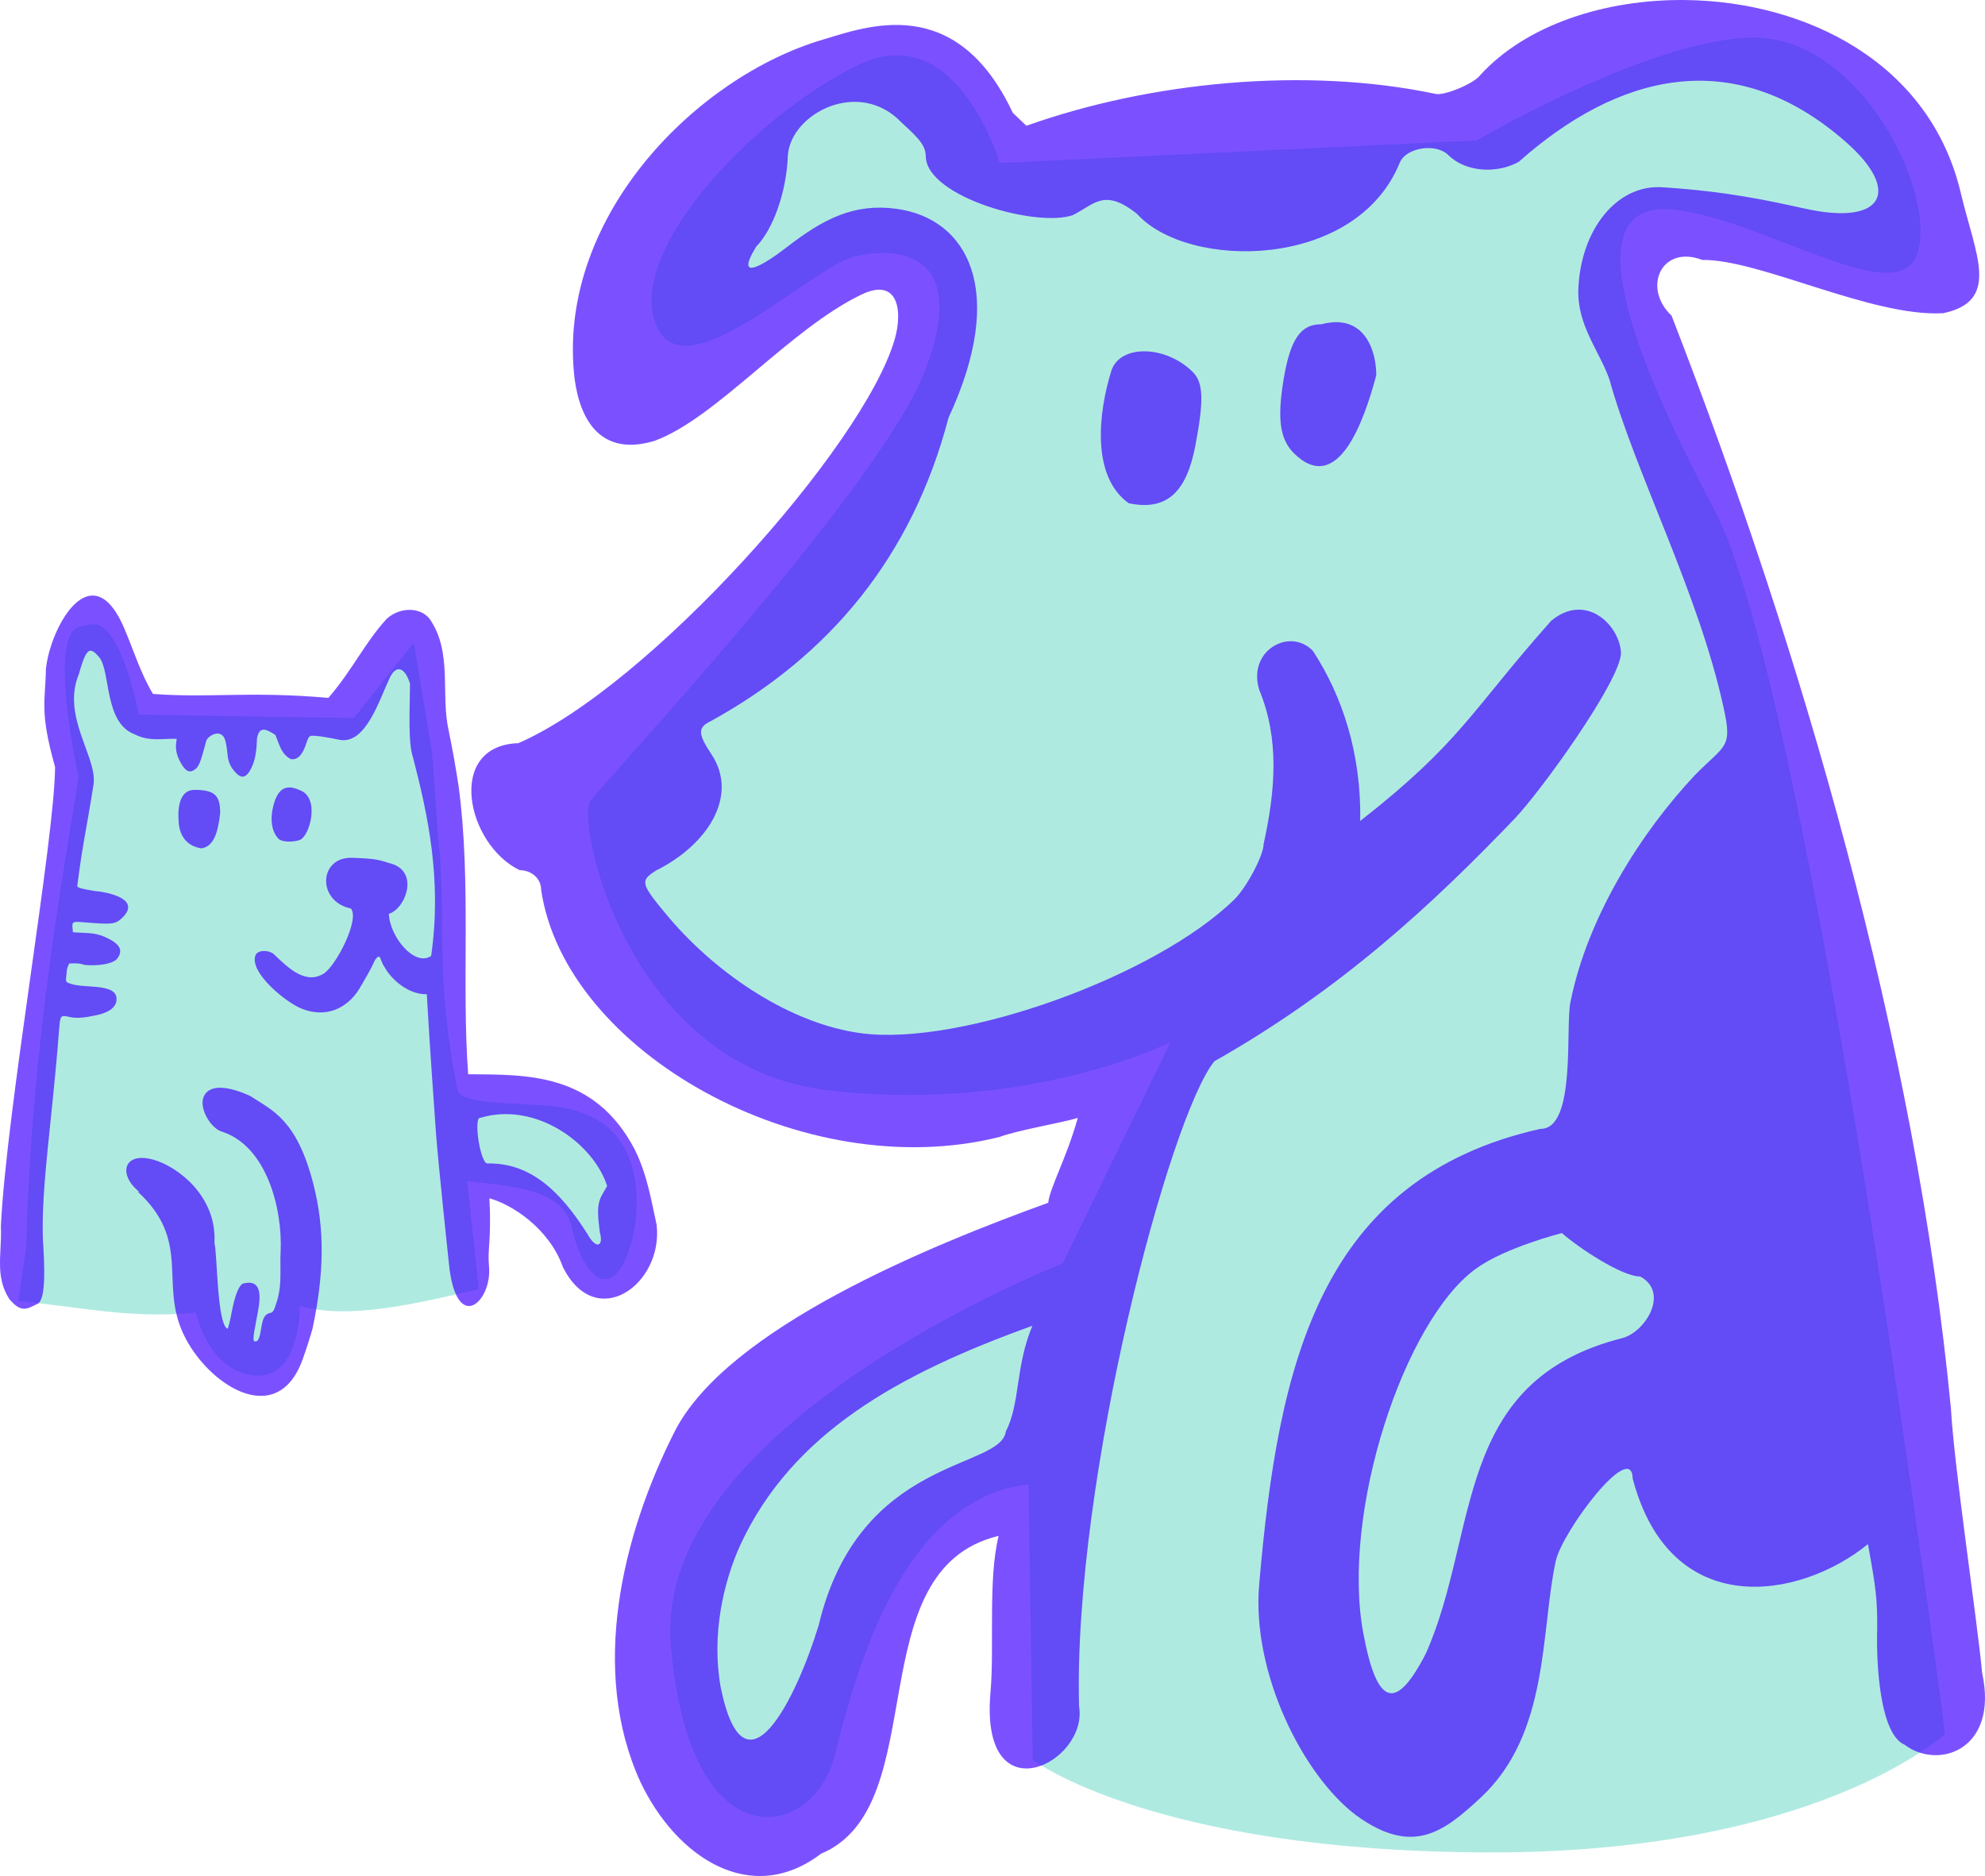 <svg width="219" xmlns="http://www.w3.org/2000/svg" height="207" id="screenshot-d5439c29-1b72-803f-8004-8f2f057c6d7b" viewBox="1412 424 219 207" style="-webkit-print-color-adjust::exact" xmlns:xlink="http://www.w3.org/1999/xlink" fill="none" version="1.1">
  <g id="shape-d5439c29-1b72-803f-8004-8f2f057c6d7b" rx="0" ry="0">
    <g id="shape-1b5ba76f-ce73-80e4-8004-8e625803ebfd">
      <g fill="none">
        <g class="fills" id="fills-1b5ba76f-ce73-80e4-8004-8e625803ebfd">
          <rect rx="0" ry="0" x="1464" y="424" width="167" height="207" transform="matrix(1, 0, 0, 1, 0, 0)" class="frame-background">
          </rect>
        </g>
        <g class="frame-children">
          <g id="shape-1b5ba76f-ce73-80e4-8004-8e625803ebfe" style="fill:#000000" width="235.711" height="268.103" rx="0" ry="0">
            <g id="shape-1b5ba76f-ce73-80e4-8004-8e625803ec00">
              <g class="fills" id="fills-1b5ba76f-ce73-80e4-8004-8e625803ec00">
                <path d="M1525.474,587.784L1525.940,618.181C1525.940,618.181,1539.151,628.231,1575.819,628.397C1612.487,628.563,1626.587,615.316,1626.587,615.316C1626.587,615.316,1611.894,500.537,1601.097,480.147C1590.300,459.758,1586.658,446.137,1596.609,447.134C1606.559,448.130,1621.421,458.470,1623.538,451.951C1625.655,445.431,1617.737,429.402,1606.940,428.239C1596.143,427.076,1574.930,439.493,1574.930,439.493L1522.298,441.984C1522.298,441.984,1517.641,426.080,1506.928,431.063C1496.216,436.046,1481.481,450.830,1484.233,459.426C1486.985,468.022,1501.169,453.612,1506.251,452.325C1511.332,451.037,1518.996,452.075,1514.041,464.949C1509.088,477.822,1478.686,510.171,1477.120,512.413C1475.553,514.656,1481.184,541.731,1503.372,544.306C1525.559,546.880,1541.141,538.990,1541.141,538.990L1529.242,563.408C1529.242,563.408,1484.021,581.098,1486.011,605.474C1488.001,629.850,1501.763,627.068,1504.091,617.724C1506.420,608.381,1511.502,589.362,1525.474,587.784ZZ" overflow="visible" color="#000" style="fill:#8ee1d5;fill-opacity:0.7">
                </path>
              </g>
            </g>
            <g id="shape-1b5ba76f-ce73-80e4-8004-8e625803ec01">
              <g class="fills" id="fills-1b5ba76f-ce73-80e4-8004-8e625803ec01">
                <path d="M1598.055,424.004C1589.051,423.876,1580.305,426.783,1575.291,432.312C1574.595,433.246,1571.215,434.635,1570.332,434.349C1556.006,431.338,1538.842,433.026,1525.238,437.879L1523.734,436.440C1517.467,423.098,1507.572,426.952,1502.744,428.382C1488.927,432.475,1473.734,447.674,1475.318,465.089C1475.688,469.159,1477.525,474.660,1484.216,472.644C1491.031,470.152,1499.132,460.284,1507.070,456.491C1511.057,454.585,1511.645,458.235,1510.696,461.486C1507.263,473.253,1483.636,499.735,1469.185,506.002C1461.137,506.270,1463.467,517.189,1469.328,520.014C1470.655,520.014,1471.698,520.957,1471.698,522.156C1474.303,540.058,1500.622,554.853,1522.249,549.460C1524.316,548.698,1528.843,547.950,1530.909,547.358C1529.662,551.808,1527.838,555.010,1527.646,556.713C1514.515,561.462,1492.297,570.549,1486.462,581.897C1480.586,593.490,1477.072,608.349,1482.639,620.588C1486.600,628.958,1494.864,634.422,1502.588,628.535C1508.852,625.919,1509.837,618.086,1511.212,610.440C1512.587,602.795,1514.352,595.336,1522.179,593.469C1520.974,598.298,1521.739,605.861,1521.265,610.890C1520.152,624.529,1532.115,618.516,1531.047,612.260C1530.405,587.084,1541.091,547.055,1545.984,541.097C1559.940,533.197,1570.016,523.809,1579.053,514.389C1582.023,511.294,1590.840,499.041,1590.840,496.022C1590.678,492.949,1586.944,489.314,1583.126,492.512C1574.325,502.411,1573.208,505.878,1562.068,514.586C1562.198,507.167,1560.109,500.825,1556.867,495.843C1554.327,493.151,1549.590,495.784,1550.928,500.113C1553.167,505.550,1552.724,511.148,1551.416,517.114C1551.416,518.340,1549.611,521.793,1548.242,523.187C1539.574,531.723,1518.037,539.447,1507.059,538.015C1499.296,537.002,1491.209,531.579,1485.874,525.331C1482.639,521.474,1482.566,521.217,1484.373,520.055C1489.954,517.295,1493.564,511.894,1490.505,507.248C1488.967,504.938,1488.957,504.261,1490.449,503.555C1503.449,496.387,1512.602,485.528,1516.649,470.086C1523.149,456.133,1518.800,448.101,1510.877,447.037C1506.261,446.422,1502.895,448.091,1498.698,451.357C1496.670,452.926,1492.851,455.439,1495.424,451.219C1497.325,449.286,1498.789,445.079,1498.920,441.168C1499.220,436.534,1506.796,432.535,1511.526,437.579C1513.626,439.470,1514.126,440.181,1514.140,441.316C1514.307,445.715,1526.305,449.138,1530.351,447.741C1532.735,446.560,1533.808,444.711,1537.437,447.592C1543.052,453.819,1561.612,453.817,1566.429,441.955C1567.121,440.269,1570.446,439.753,1571.798,441.121C1573.807,443.076,1577.255,443.138,1579.558,441.857C1590.387,432.245,1603.168,428.744,1615.602,439.624C1621.856,445.096,1619.807,448.940,1611.142,447.022C1607.105,446.131,1602.520,445.122,1595.556,444.675C1590.377,444.226,1586.365,449.398,1586.134,455.940C1586.013,459.936,1588.428,462.656,1589.564,465.866C1592.444,476.249,1599.400,489.401,1602.158,502.078C1603.177,506.615,1602.310,506.139,1598.971,509.552C1593.193,515.703,1587.208,524.979,1585.279,534.491C1584.662,537.152,1585.963,548.604,1581.951,548.559C1557.620,554.020,1553.032,574.400,1550.922,598.824C1550.073,608.656,1555.812,619.946,1561.641,624.318C1567.874,628.834,1571.302,626.118,1575.349,622.362C1582.987,615.273,1581.949,603.971,1583.646,596.231C1584.364,592.957,1592.044,582.776,1592.131,587.150C1596.298,602.918,1610.545,600.517,1618.086,594.382C1618.991,599.332,1619.109,600.419,1619.109,603.614C1618.977,608.014,1619.476,615.377,1622.122,616.507C1625.821,619.334,1632.546,617.113,1630.679,608.565C1630.200,603.156,1627.604,586.012,1627.240,579.409C1623.361,539.024,1610.796,495.865,1596.420,458.831C1593.159,455.757,1595.288,450.956,1599.809,452.682C1606.149,452.597,1618.514,459.012,1626.387,458.558C1632.766,457.218,1629.932,452.083,1628.333,445.305C1624.924,430.859,1611.215,424.189,1598.055,424.004ZZM1559.347,459.550C1558.869,459.558,1558.345,459.631,1557.773,459.782C1555.487,459.759,1554.336,461.460,1553.604,465.947C1552.901,470.258,1553.213,472.458,1554.750,474.010C1559.594,478.774,1562.493,470.464,1563.841,465.394C1563.827,462.748,1562.695,459.506,1559.347,459.550ZZM1538.377,462.765C1536.635,462.727,1535.138,463.413,1534.635,464.843C1533.162,469.526,1532.380,476.566,1536.530,479.528C1540.935,480.456,1542.949,478.033,1543.883,473.161C1544.836,468.137,1544.765,466.208,1543.591,465.042C1542.106,463.568,1540.119,462.804,1538.377,462.765ZZM1584.319,560.058C1586.039,561.587,1590.896,564.850,1592.957,564.850C1596.208,566.607,1593.555,570.939,1591.023,571.637C1572.219,576.369,1575.258,593.011,1569.328,606.417C1566.020,612.861,1563.932,612.343,1562.416,604.250C1559.913,590.889,1566.923,569.705,1574.837,563.986C1578.113,561.618,1584.319,560.058,1584.319,560.058ZZM1525.898,570.289C1524.007,574.810,1524.580,578.793,1522.977,581.934C1522.420,586.224,1506.774,584.605,1502.309,603.382C1499.944,611.112,1494.171,623.266,1491.507,610.152C1490.462,604.281,1491.864,598.481,1493.660,594.507C1499.390,582.116,1511.153,575.591,1525.898,570.289ZZ" style="fill:#4308ff;fill-opacity:0.7">
                </path>
              </g>
            </g>
          </g>
        </g>
      </g>
    </g>
    <g id="shape-1b5ba76f-ce73-80e4-8004-8e6264412f9c">
      <g fill="none">
        <g class="fills" id="fills-1b5ba76f-ce73-80e4-8004-8e6264412f9c">
          <rect rx="0" ry="0" x="1412" y="489.714" width="72.499" height="88.309" transform="matrix(1, 0, 0, 1, 0, 0)" class="frame-background">
          </rect>
        </g>
        <g class="frame-children">
          <g id="shape-1b5ba76f-ce73-80e4-8004-8e6264412f9d" style="fill:#000000" width="274.011" height="304.744" rx="0" ry="0">
            <g id="shape-1b5ba76f-ce73-80e4-8004-8e6264412f9f">
              <g class="fills" id="fills-1b5ba76f-ce73-80e4-8004-8e6264412f9f">
                <path d="M1422.266,492.859C1422.109,492.863,1420.852,493.113,1420.690,493.168C1417.234,494.345,1420.665,509.712,1420.665,509.712C1419.148,519.836,1415.554,537.879,1414.893,561.499C1414.557,563.996,1414.248,566.093,1413.988,567.561C1420.807,568.173,1426.256,569.558,1433.624,568.830C1433.624,568.830,1434.936,575.262,1440.050,575.770C1445.164,576.279,1445.100,568.093,1445.100,568.093C1450.422,569.615,1457.618,567.935,1464.825,566.235L1463.548,554.326C1467.819,554.847,1474.149,555.033,1475.075,559.394C1476.025,563.866,1478.556,567.193,1480.631,563.680C1482.706,560.168,1484.136,549.273,1476.060,546.765C1472.902,545.211,1462.710,546.507,1462.456,544.139C1459.887,531.434,1461.360,525.306,1460.313,516.095L1459.678,507.078L1457.648,494.915L1451.045,503.231L1427.321,502.858C1427.321,502.858,1425.435,492.785,1422.266,492.859ZZ" overflow="visible" color="#000" style="fill:#8ee1d5;fill-opacity:0.7">
                </path>
              </g>
            </g>
            <g id="shape-1b5ba76f-ce73-80e4-8004-8e6264412fa0">
              <g class="fills" id="fills-1b5ba76f-ce73-80e4-8004-8e6264412fa0">
                <path d="M1422.240,489.714C1419.695,489.693,1417.419,494.532,1417.068,497.778C1417.009,501.384,1416.337,502.457,1418.076,508.632C1418.025,516.667,1412.727,546.388,1412.094,559.308C1412.227,562.349,1411.402,564.789,1413.025,567.343C1414.314,568.838,1414.889,568.503,1416.150,567.861C1417.106,567.374,1416.913,563.537,1416.732,560.778C1416.533,554.823,1417.760,547.613,1418.516,537.652C1418.643,536.016,1418.670,535.980,1419.654,536.211C1420.533,536.408,1421.521,536.258,1422.440,536.055C1423.266,535.899,1424.469,535.571,1424.797,534.653C1425.395,532.377,1421.447,533.113,1419.846,532.567C1419.229,532.364,1419.225,532.355,1419.330,531.526C1419.409,530.895,1419.293,531.094,1419.632,530.310C1420.151,530.304,1420.724,530.237,1421.325,530.472C1422.976,530.616,1424.485,530.326,1424.928,529.779C1425.868,528.562,1424.637,527.854,1423.489,527.348C1422.363,526.853,1421.216,526.975,1420.034,526.861C1420.026,526.467,1419.961,526.182,1419.996,525.999C1420.047,525.729,1420.238,525.682,1421.021,525.747C1424.350,526.025,1424.668,525.996,1425.393,525.357C1427.699,523.250,1424.079,522.453,1422.363,522.300C1421.084,522.099,1420.578,521.957,1420.521,521.784C1421.117,517.027,1421.545,515.522,1422.332,510.473C1422.697,507.487,1418.764,503.004,1420.705,498.365C1421.189,496.671,1421.510,495.859,1421.950,495.805C1422.213,495.772,1422.519,496.013,1422.927,496.499C1424.240,498.033,1423.437,503.748,1426.861,505.029C1428.532,505.868,1429.978,505.466,1431.501,505.523C1431.309,506.542,1431.408,507.217,1431.980,508.237C1432.514,509.170,1432.951,509.334,1433.589,508.842C1434.074,508.468,1434.298,507.368,1434.757,505.745C1434.919,505.189,1436.501,504.239,1436.873,505.777C1437.229,507.251,1436.951,507.690,1437.573,508.726C1438.278,509.687,1439.053,510.451,1439.883,508.391C1440.200,507.638,1440.319,506.592,1440.355,505.460C1440.609,504.109,1441.333,504.408,1442.390,505.100C1442.871,506.305,1443.055,507.217,1444.082,507.755C1444.986,507.938,1445.530,506.905,1445.827,505.914C1446.113,505.141,1446.113,505.140,1446.950,505.206C1447.411,505.242,1448.560,505.438,1449.504,505.640C1452.357,506.124,1453.819,501.292,1455.039,498.706C1455.773,497.288,1456.686,497.687,1457.236,499.430C1457.211,502.365,1457.004,505.978,1457.574,507.601C1459.201,513.903,1460.776,521.071,1459.568,529.474C1457.786,530.728,1454.999,527.398,1454.899,524.827C1456.725,524.327,1458.429,519.981,1454.858,519.213C1453.735,518.820,1453.068,518.726,1450.813,518.647C1447.144,518.573,1446.966,523.465,1450.715,524.245C1451.722,525.443,1449.063,530.586,1447.713,531.427C1445.737,532.659,1443.855,530.850,1442.379,529.447C1441.876,528.819,1440.565,528.746,1440.225,529.327C1439.314,531.219,1443.749,534.821,1445.490,535.372C1447.940,536.269,1450.233,535.361,1451.640,533.114C1452.259,532.024,1452.858,531.090,1453.365,529.935C1454.044,529.017,1453.866,529.939,1454.420,530.694C1455.208,532.146,1457.138,533.767,1459.087,533.701C1459.474,540.405,1459.832,545.151,1460.097,548.968C1460.309,552.007,1461.513,563.299,1461.513,563.299C1462.294,571.443,1466.322,567.604,1465.951,563.739C1465.762,561.770,1466.233,560.939,1465.999,556.224C1468.393,556.866,1472.557,559.473,1474.102,563.805C1477.756,571.091,1485.210,565.695,1484.444,559.143C1483.832,556.396,1483.418,553.655,1482.032,550.840C1477.544,542.264,1469.973,542.597,1463.652,542.531C1462.907,532.531,1464.017,521.367,1462.601,510.776C1462.302,508.796,1461.937,506.723,1461.486,504.538C1460.600,500.518,1461.952,495.953,1459.391,492.272C1458.342,490.967,1456.130,490.963,1454.675,492.268C1452.191,494.985,1450.976,497.809,1448.231,501.003C1439.501,500.246,1435.188,501.036,1428.877,500.570C1427.477,498.218,1426.833,495.978,1425.723,493.362C1424.609,490.738,1423.397,489.724,1422.240,489.714ZZM1443.956,510.889C1443.002,510.872,1442.402,511.660,1442.066,513.315C1441.895,514.174,1441.844,515.595,1442.710,516.539C1443.180,516.982,1444.475,516.918,1445.135,516.659C1446.213,516.128,1447.333,511.943,1445.031,511.170C1444.631,510.989,1444.273,510.894,1443.956,510.889ZZM1433.460,511.155C1431.861,511.155,1431.565,512.980,1431.714,514.782C1431.856,516.406,1432.755,517.393,1434.238,517.609C1435.563,517.382,1436.043,515.933,1436.293,513.712C1436.288,511.728,1435.664,511.167,1433.460,511.155ZZM1434.412,545.182C1434.036,546.500,1435.352,548.595,1436.554,548.889C1441.430,550.526,1443.170,557.350,1442.964,562.074C1442.845,563.963,1443.193,565.901,1442.423,567.970C1442.225,568.646,1442.095,568.825,1441.765,568.884C1440.614,569.119,1441.012,571.102,1440.407,571.947C1439.841,572.181,1439.834,571.960,1440.320,569.448C1440.617,567.917,1441.305,564.941,1438.777,565.640C1438.329,565.885,1437.896,567.016,1437.557,568.816C1437.368,569.824,1437.161,570.636,1437.095,570.621C1435.920,570.047,1435.980,562.195,1435.657,561.179C1435.966,555.931,1431.507,552.677,1428.928,551.961C1425.591,551.035,1425.000,553.627,1427.376,555.518C1427.316,555.508,1427.258,555.496,1427.198,555.486C1433.128,560.952,1429.594,565.528,1432.218,571.162C1434.801,576.707,1442.552,581.871,1445.388,573.997C1445.813,572.816,1446.176,571.683,1446.483,570.593C1447.739,564.642,1447.878,559.721,1446.571,554.644C1444.731,547.499,1442.053,546.532,1439.602,544.931C1437.325,543.877,1434.950,543.480,1434.412,545.182ZZM1478.986,554.861C1478.145,556.391,1477.703,556.488,1478.182,560.006C1478.614,561.467,1477.800,561.959,1476.815,560.168C1473.784,555.380,1470.485,552.260,1465.709,552.376C1464.904,552.006,1464.251,547.196,1464.984,547.343C1471.103,545.502,1477.473,550.149,1478.986,554.861ZZ" style="fill:#4308ff;fill-opacity:0.7">
                </path>
              </g>
            </g>
          </g>
        </g>
      </g>
    </g>
  </g>
</svg>